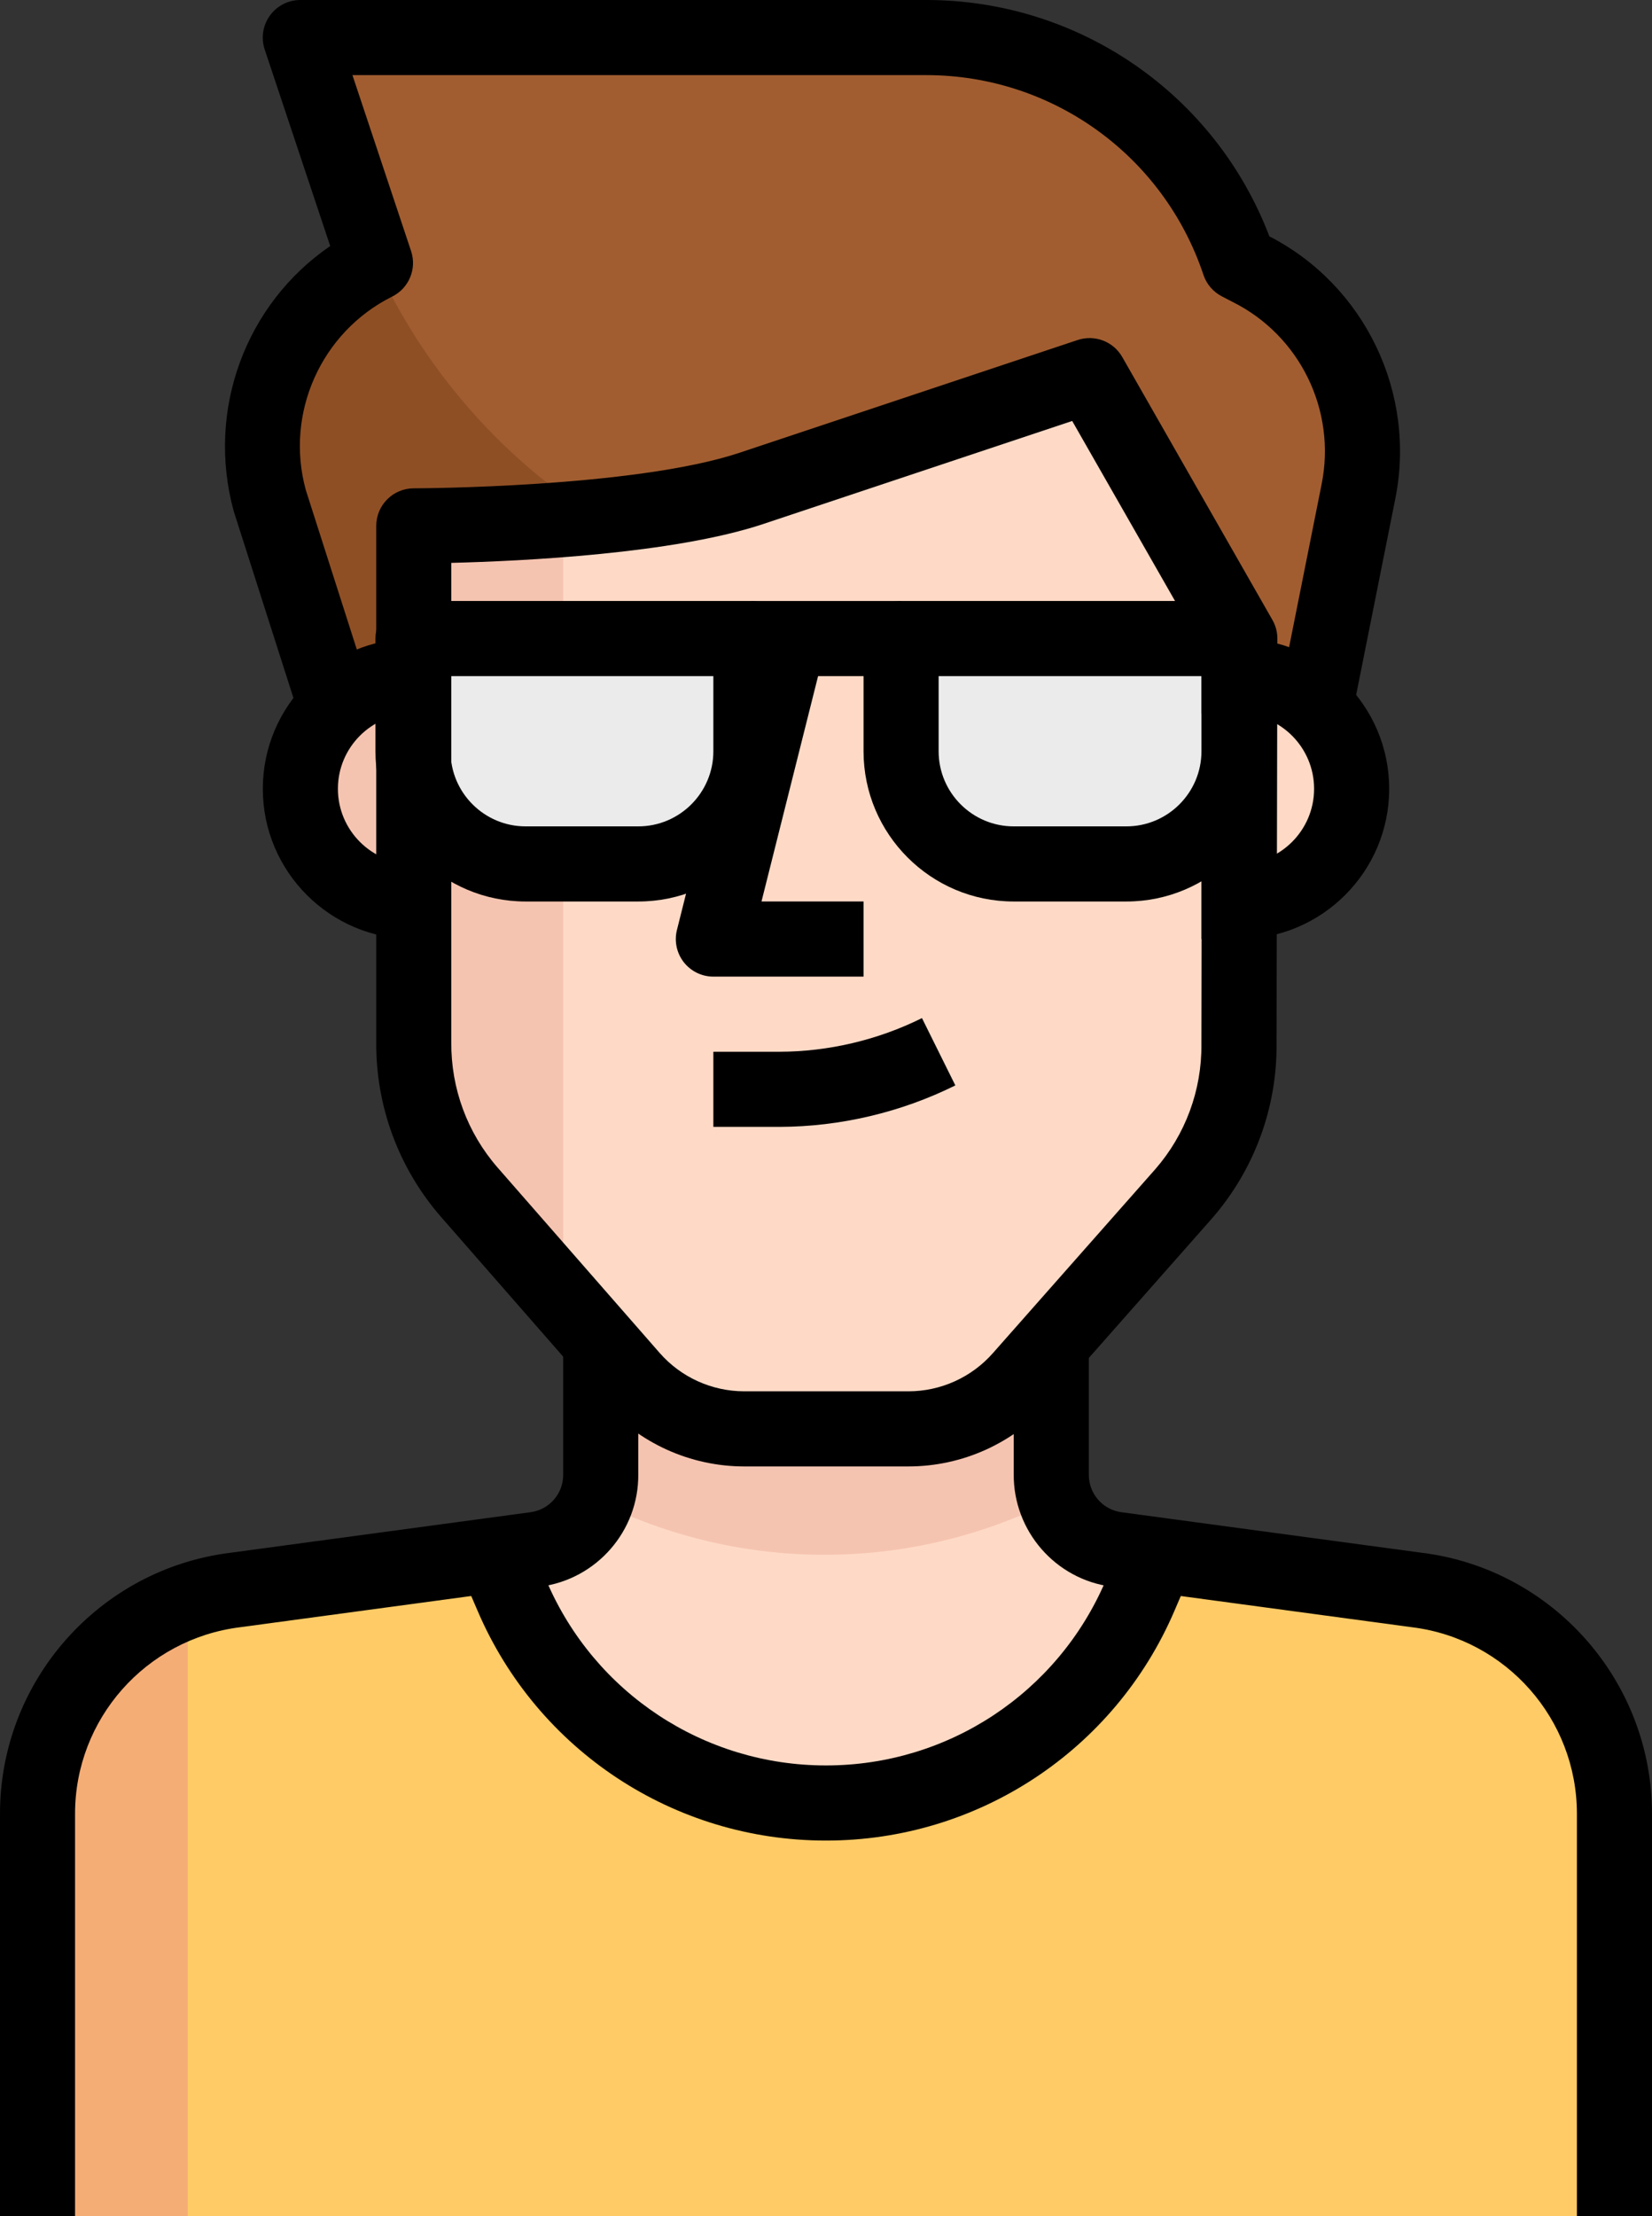 <?xml version="1.0" encoding="UTF-8" standalone="no"?>
<svg
   xmlns:dc="http://purl.org/dc/elements/1.1/"
   xmlns:cc="http://creativecommons.org/ns#"
   xmlns:rdf="http://www.w3.org/1999/02/22-rdf-syntax-ns#"
   xmlns:svg="http://www.w3.org/2000/svg"
   xmlns="http://www.w3.org/2000/svg"
   xmlns:sodipodi="http://sodipodi.sourceforge.net/DTD/sodipodi-0.dtd"
   xmlns:inkscape="http://www.inkscape.org/namespaces/inkscape"
   version="1.1"
   id="Capa_1"
   x="0px"
   y="0px"
   viewBox="0 0 381.83 512.001"
   xml:space="preserve"
   sodipodi:docname="svg.svg"
   width="100%"
   height="100%"
   inkscape:version="1.0.2 (394de47547, 2021-03-26)"><rect x="0" y="0" width="381.83" height="512.001" fill="#333333" stroke="none"/><defs
   id="defs1621" /><sodipodi:namedview
   pagecolor="#ffffff"
   bordercolor="#666666"
   borderopacity="1"
   objecttolerance="10"
   gridtolerance="10"
   guidetolerance="10"
   inkscape:pageopacity="0"
   inkscape:pageshadow="2"
   inkscape:window-width="1812"
   inkscape:window-height="1066"
   id="namedview1619"
   showgrid="false"
   fit-margin-top="0"
   fit-margin-left="0"
   fit-margin-right="0"
   fit-margin-bottom="0"
   inkscape:zoom="1.4418349"
   inkscape:cx="163.51908"
   inkscape:cy="271.06115"
   inkscape:window-x="1025"
   inkscape:window-y="256"
   inkscape:window-maximized="0"
   inkscape:current-layer="Capa_1" />
<path
   style="fill:#a15d30"
   d="m 288.889,61.962 -2.517,-1.215 c -10.405,-31.084 -39.511,-52.05 -72.287,-52.068 H 69.423 l 17.356,52.068 c -20.176,10.084 -30.451,32.985 -24.559,54.758 l 15.881,49.378 h 17.356 v -43.39 c 0,0 52.068,0 78.102,-8.678 l 78.102,-26.034 34.712,60.746 v 17.356 h 17.356 l 10.24,-51.287 c 4.2,-20.897 -6.058,-42.019 -25.08,-51.634 z"
   id="path1538" />
<path
   style="fill:#8f4f24"
   d="m 86.779,60.747 c -20.133,10.11 -30.338,33.028 -24.385,54.758 l 15.707,49.378 h 17.356 v -43.39 c 0,0 20.393,0 42.001,-2.083 -22.198,-14.258 -39.796,-34.634 -50.679,-58.663 z"
   id="path1540" />
<path
   style="fill:#fecb66"
   d="m 327.94,367.166 -60.312,-8.071 -4.165,9.633 c -17.226,40.066 -63.67,58.585 -103.736,41.359 -18.571,-7.984 -33.367,-22.788 -41.359,-41.359 l -4.165,-9.633 -60.312,8.071 c -25.852,3.436 -45.177,25.47 -45.212,51.547 v 93.288 H 373.154 v -93.288 c -0.036,-26.077 -19.362,-48.111 -45.214,-51.547 z"
   id="path1542" />
<path
   style="fill:#fedac6"
   d="m 190.915,416.543 c 31.57,0.017 60.112,-18.796 72.548,-47.816 l 4.165,-9.633 -9.546,-1.302 c -8.695,-1.137 -15.178,-8.582 -15.1,-17.356 v -36.708 h -104.135 v 37.228 c 0.078,8.773 -6.404,16.219 -15.1,17.356 l -9.546,1.302 4.165,9.633 c 12.593,28.821 41.1,47.401 72.549,47.296 z"
   id="path1544" />
<path
   style="fill:#f5c4b0"
   d="m 244.024,346.339 c -0.694,-1.831 -1.05,-3.775 -1.041,-5.727 v -36.881 h -104.136 v 37.228 c 0.009,1.953 -0.347,3.896 -1.041,5.727 33.445,16.809 72.886,16.679 106.218,-0.347 z"
   id="path1546" />
<path
   style="fill:#f5ad76"
   d="m 43.39,369.769 c -20.749,7.333 -34.651,26.928 -34.712,48.944 v 93.288 H 43.39 Z"
   id="path1548" />
<path
   style="fill:#fedac6"
   d="m 286.373,156.204 h -8.678 v 52.068 h 8.678 c 14.379,0 26.034,-11.655 26.034,-26.034 0,-14.379 -11.655,-26.034 -26.034,-26.034 z"
   id="path1550" />
<path
   style="fill:#f5c4b0"
   d="m 69.423,182.238 c 0,14.379 11.655,26.034 26.034,26.034 h 8.678 v -52.068 h -8.678 c -14.379,0 -26.034,11.655 -26.034,26.034 z"
   id="path1552" />
<path
   style="fill:#fedac6"
   d="m 286.373,241.162 c 0.113,12.757 -4.452,25.105 -12.843,34.712 l -37.489,42.435 c -6.578,7.489 -16.063,11.793 -26.034,11.802 h -38.009 c -9.971,-0.009 -19.456,-4.313 -26.034,-11.802 l -37.489,-42.869 c -8.392,-9.607 -12.956,-21.955 -12.843,-34.712 V 121.493 c 0,0 52.068,0 78.102,-8.678 l 78.102,-26.034 34.712,60.746 z"
   id="path1554" />
<path
   style="fill:#f5c4b0"
   d="m 130.169,120.017 c -18.658,1.475 -34.712,1.475 -34.712,1.475 v 119.669 c -0.113,12.757 4.452,25.105 12.843,34.712 l 21.868,24.472 V 120.017 Z"
   id="path1556" />
<g
   id="g1562"
   transform="translate(-65.085,0.001)">
	<path
   style="fill:#ebebeb"
   d="m 160.542,147.525 h 78.102 v 0 26.034 c 0,14.379 -11.655,26.034 -26.034,26.034 h -26.034 c -14.379,0 -26.034,-11.655 -26.034,-26.034 z"
   id="path1558" />
	<path
   style="fill:#ebebeb"
   d="m 273.356,147.525 h 78.102 v 0 26.034 c 0,14.379 -11.655,26.034 -26.034,26.034 H 299.39 c -14.379,0 -26.034,-11.655 -26.034,-26.034 z"
   id="path1560" />
</g>
<path
   d="M 17.356,512.001 H 2.2125166e-5 V 419.06 C -0.026,388.453 22.866,362.506 53.248,358.731 l 69.337,-9.363 c 4.374,-0.564 7.619,-4.296 7.585,-8.678 v -28.282 h 17.356 v 28.203 c 0.113,13.069 -9.624,24.264 -22.658,25.956 l -69.389,9.372 c -21.799,2.716 -38.148,21.235 -38.131,43.112 v 92.95 z"
   id="path1564" />
<path
   d="m 381.83,512.001 h -17.356 V 419.06 c 0.017,-21.877 -16.332,-40.405 -38.036,-43.112 l -69.519,-9.381 c -12.991,-1.692 -22.728,-12.887 -22.615,-26.034 v -28.125 h 17.356 v 28.203 c -0.043,4.46 3.202,8.183 7.55,8.756 l 69.458,9.372 c 30.295,3.775 53.187,29.713 53.161,60.329 v 92.933 z"
   id="path1566" />
<path
   d="m 286.373,216.95 h -8.678 v -17.356 h 8.678 c 9.572,0 17.356,-7.784 17.356,-17.356 0,-9.572 -7.784,-17.356 -17.356,-17.356 h -8.678 v -17.356 h 8.678 c 19.144,0 34.712,15.568 34.712,34.712 0,19.144 -15.569,34.712 -34.712,34.712 z"
   id="path1568" />
<path
   d="m 104.135,216.95 h -8.678 c -19.144,0 -34.712,-15.568 -34.712,-34.712 0,-19.144 15.568,-34.712 34.712,-34.712 h 8.678 v 17.356 h -8.678 c -9.572,0 -17.356,7.784 -17.356,17.356 0,9.572 7.784,17.356 17.356,17.356 h 8.678 z"
   id="path1570" />
<path
   d="m 190.958,425.221 c -0.035,0 -0.069,0 -0.095,0 -35.076,0 -66.655,-20.827 -80.471,-53.074 l -5.554,-12.921 15.95,-6.847 5.554,12.93 c 11.082,25.852 36.404,42.557 64.529,42.557 0.026,0 0.052,0 0.078,0 28.125,0 53.456,-16.705 64.547,-42.557 l 5.554,-12.93 15.95,6.847 -5.554,12.93 c -13.823,32.238 -45.42,53.065 -80.488,53.065 z"
   id="path1572" />
<path
   d="m 199.593,225.628 h -34.712 c -2.673,0 -5.198,-1.232 -6.847,-3.341 -1.64,-2.109 -2.222,-4.86 -1.571,-7.446 l 17.356,-69.077 16.827,4.226 -14.64,58.281 h 23.587 z"
   id="path1574" />
<path
   d="m 180.172,260.34 h -15.291 v -17.356 h 15.273 c 11.351,-0.026 22.754,-2.716 32.942,-7.775 l 7.715,15.551 c -12.566,6.23 -26.616,9.545 -40.639,9.58 z"
   id="path1576" />
<path
   d="m 210.024,338.789 h -38.027 c -12.479,-0.017 -24.333,-5.398 -32.551,-14.753 l -37.497,-42.878 C 92.152,269.929 86.832,255.549 86.962,240.658 V 121.493 c 0,-4.79 3.888,-8.678 8.678,-8.678 0.503,0 50.974,-0.104 75.359,-8.235 l 78.102,-26.034 c 3.931,-1.293 8.227,0.338 10.283,3.931 l 34.712,60.746 c 0.755,1.31 1.146,2.803 1.146,4.322 l -0.191,93.583 c 0.13,14.874 -5.198,29.236 -14.996,40.448 l -37.515,42.479 c -8.2,9.336 -20.063,14.716 -32.516,14.734 z M 104.309,130.04 v 110.687 c -0.095,10.717 3.705,20.992 10.7,29.01 l 37.48,42.852 c 4.92,5.606 12.036,8.834 19.517,8.843 h 38.001 c 7.454,-0.009 14.579,-3.237 19.517,-8.86 l 37.497,-42.453 c 6.968,-7.984 10.769,-18.258 10.665,-28.889 0,-0.035 0,-0.061 0,-0.095 l 0.174,-91.318 -30.043,-52.562 -71.342,23.786 c -20.74,6.917 -55.886,8.591 -72.166,8.999 z"
   id="path1578" />
<path
   d="m 69.831,167.529 -15.794,-49.378 c -6.465,-23.509 2.855,-48.033 22.285,-61.31 l -15.143,-45.412 c -0.885,-2.647 -0.434,-5.554 1.198,-7.819 1.64,-2.274 4.261,-3.61 7.047,-3.61 H 214.172 c 35.337,0.035 66.725,21.834 79.221,54.602 22.042,11.333 34.044,36.204 29.089,60.711 l -10.24,51.269 -17.017,-3.402 10.24,-51.287 c 3.454,-17.087 -5.016,-34.408 -20.61,-42.158 l -2.473,-1.284 c -1.996,-1.041 -3.515,-2.812 -4.226,-4.955 -9.216,-27.57 -34.929,-46.115 -63.991,-46.141 H 81.46 l 13.555,40.65 c 1.371,4.105 -0.495,8.583 -4.365,10.509 -16.436,8.192 -24.836,26.98 -19.968,44.692 l 15.69,49.031 z"
   id="path1580" />
<path
   d="m 147.525,208.272 h -26.034 c -19.144,0 -34.712,-15.568 -34.712,-34.712 v -26.034 c 0,-4.79 3.888,-8.678 8.678,-8.678 h 78.102 c 4.79,0 8.678,3.888 8.678,8.678 v 26.034 c 0,19.144 -15.568,34.712 -34.712,34.712 z m -43.39,-52.068 v 17.356 c 0,9.572 7.784,17.356 17.356,17.356 h 26.034 c 9.572,0 17.356,-7.784 17.356,-17.356 v -17.356 z"
   id="path1582" />
<path
   d="m 260.339,208.272 h -26.034 c -19.144,0 -34.712,-15.568 -34.712,-34.712 v -26.034 c 0,-4.79 3.888,-8.678 8.678,-8.678 h 78.102 c 4.799,0 8.678,3.888 8.678,8.678 v 26.034 c 0,19.144 -15.569,34.712 -34.712,34.712 z m -43.39,-52.068 v 17.356 c 0,9.572 7.784,17.356 17.356,17.356 h 26.034 c 9.572,0 17.356,-7.784 17.356,-17.356 v -17.356 z"
   id="path1584" />
<rect
   x="173.559"
   y="138.848"
   width="34.712"
   height="17.356"
   id="rect1586" />
<g
   id="g1588"
   transform="translate(-65.085,0.001)">
</g>
<g
   id="g1590"
   transform="translate(-65.085,0.001)">
</g>
<g
   id="g1592"
   transform="translate(-65.085,0.001)">
</g>
<g
   id="g1594"
   transform="translate(-65.085,0.001)">
</g>
<g
   id="g1596"
   transform="translate(-65.085,0.001)">
</g>
<g
   id="g1598"
   transform="translate(-65.085,0.001)">
</g>
<g
   id="g1600"
   transform="translate(-65.085,0.001)">
</g>
<g
   id="g1602"
   transform="translate(-65.085,0.001)">
</g>
<g
   id="g1604"
   transform="translate(-65.085,0.001)">
</g>
<g
   id="g1606"
   transform="translate(-65.085,0.001)">
</g>
<g
   id="g1608"
   transform="translate(-65.085,0.001)">
</g>
<g
   id="g1610"
   transform="translate(-65.085,0.001)">
</g>
<g
   id="g1612"
   transform="translate(-65.085,0.001)">
</g>
<g
   id="g1614"
   transform="translate(-65.085,0.001)">
</g>
<g
   id="g1616"
   transform="translate(-65.085,0.001)">
</g>
</svg>

